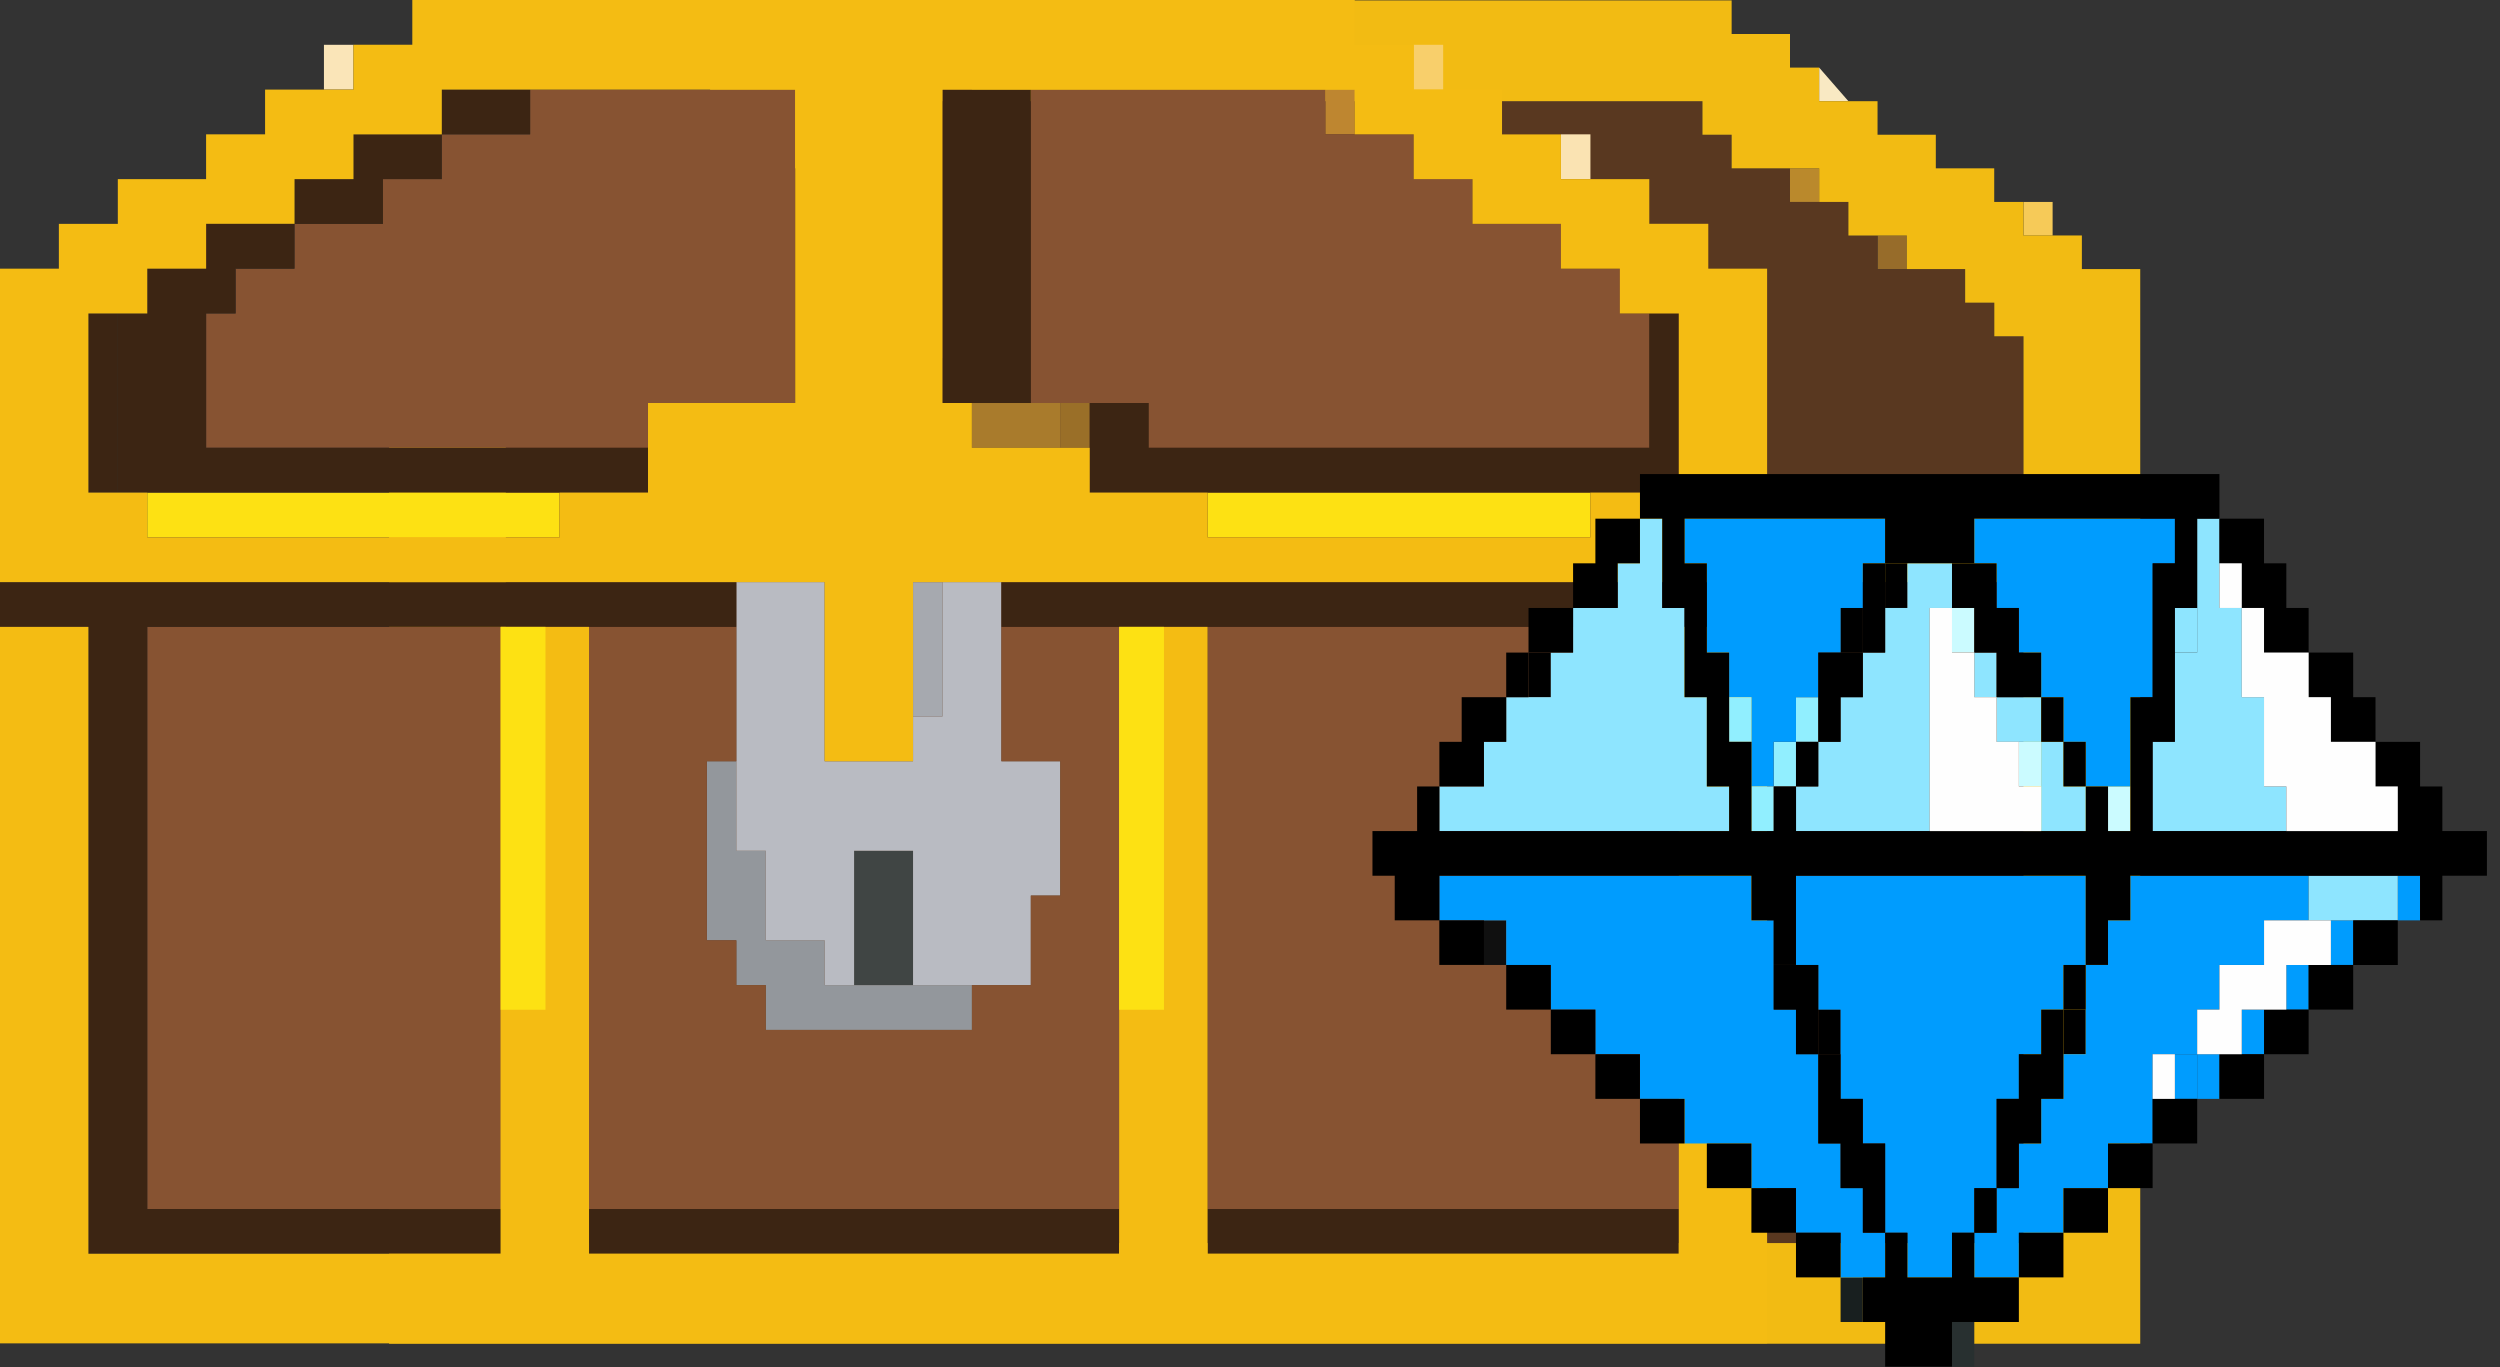 <svg xmlns="http://www.w3.org/2000/svg" width="64" height="35"><rect width="100%" height="100%" fill="#333333" stroke="none"/><g fill="none" fill-rule="evenodd"><path fill="#8C622A" d="M14.443 7.748h.747v-.859h-.747z"/><path fill="#976C2A" d="M48.065 6.889h.748V6.03h-.748z"/><path fill="#744E27" d="M15.937 6.889h.746V6.03h-.746z"/><path fill="#F6CA58" d="M51.801 6.03h.746v-.86h-.746z"/><path fill="#BA892C" d="M45.824 5.17h.746v-.86h-.746z"/><path fill="#593820" d="M51.053 8.609v-.86h-.746v-.86h-2.242V6.03h-.747v-.86h-1.494v-.86h-1.496v-.859h-.746V2.59H21.168v.861h-.748v.859h-1.495v.86h-1.494v.86h-.747v.859H15.19v.86h-1.495v.86h-.746V31.822H51.8V14.627h-8.966V12.908H51.8V8.609z"/><path fill="#F9E5B4" d="M15.937 3.45h.746v-.86h-.746z"/><path fill="#F9E9C3" d="M46.57 2.59h.749l-.749-.86z"/><path fill="#F2BB13" d="M43.582.011H20.42v.86h-1.494v.859h-.747v.86h-1.495v.861H15.19v.859h-1.494v.86H12.2v.86h-.746v.859H9.96V34.4h44.83V6.888h-1.494v-.86H51.8V5.17h-.748v-.86h-1.495v-.86h-1.492v-.86H46.57v-.86h-.746V.87H44.33V.011h-.747zm-30.633 30.95L12.95 8.61h.747v-.86h.747v-.86h1.494v-.86h1.495v-.86h1.494v-.86h1.494v-.86h.748v-.86h22.414v.86h.747v.859h2.241v.86h.748v.86h1.495v.859h1.494v.86h.746v.86h.748v4.3h-8.967v1.719H51.8v17.195H12.949v-.86z"/><path fill="#404544" d="M22.62 21.78h-.756v3.439h1.509V21.78z"/><path fill="#93979C" d="M24.127 25.219h-3.016v-1.147h-1.508V21.78h-.753v-2.292h-.755v4.584h.755v1.147h.753v1.147H24.881v-1.147z"/><path fill="#A6A9AF" d="M23.374 18.341h.753v-1.146h-.753zm0-1.146h.753v-1.147h-.753zm0-1.147h.753v-1.145h-.753z"/><path fill="#B9BBC2" d="M26.389 19.488h-.753v-4.586h-1.509v3.439h-.753v1.147h-2.263v-4.586H18.85v6.878h.753v2.293h1.508v1.146h.754V21.78h1.509v3.439h3.015v-2.292h.754v-3.439z"/><path fill="#FDE113" d="M39.961 12.609h-9.048v1.147h9.802v-1.147zm-27.143 0H3.77v1.147h10.555v-1.147h-.753z"/><path fill="#9A6F28" d="M27.143 11.463h.753v-1.146h-.753z"/><path fill="#A97B2C" d="M26.389 11.463h.754v-1.146h-.754zm-.753 0h.753v-1.146h-.753zm-.755 0h.755v-1.146h-.755z"/><path fill="#FAE3B2" d="M39.961 4.585h.754V3.439h-.754z"/><path fill="#BE8630" d="M33.929 3.439h.753V2.293h-.753z"/><path fill="#875332" d="M42.222 16.048H30.912V30.951h12.065V16.048zm-15.079 0H25.636V19.488H27.143v3.439h-.754v2.292h-1.508v1.147H19.603v-1.147h-.753v-1.147h-.756v-4.584h.756V16.048h-3.771V30.951H28.65V16.048h-.753zm-15.834 0H3.77V30.951h9.048V16.048h-.755zm20.357-4.585H42.222V8.024h-.753V6.878h-1.508V5.732h-2.262V4.585h-1.508V3.439h-2.262V2.293h-7.54V10.317h3.016v1.146h1.508zm-15.832 0h.754v-1.146h3.769V2.293h-6.786v1.146H11.31v1.146H9.803v1.147H7.539v1.146H6.032v1.146h-.755v3.439h9.802zm8.293-9.17V10.317h.754V2.293z"/><path fill="#3C2513" d="M2.262 8.024v4.586h.754V8.024z"/><path fill="#875332" d="M5.276 6.878h.756V5.732h-.756z"/><path fill="#3C2513" d="M41.468 30.951H30.913v1.146h12.064v-1.146h-.755zm-14.325 0H15.079v1.146H28.65v-1.146h-.753zm17.341-16.049H25.636v1.146h19.602v-1.146zm-26.39.001H0v1.145h2.263V32.096h10.556v-1.145H3.77V16.048h15.08v-1.145zm11.311-2.294H42.977V8.024h-.755v3.439H29.405v-1.146h-1.508v2.292h.753zm-24.882 0H16.588v-1.146H5.277V8.024h.755V6.878H7.539V5.732H5.277v1.146H3.771v1.146h.752H3.016v4.585h.755zm21.866-2.292V2.294H24.127v8.023h1.132zM9.048 5.732h.755V4.585h1.506V3.439H9.048v1.146H7.539v1.147h.754zm3.77-2.293h.754V2.293h-2.263v1.146h.754z"/><path fill="#F8CF6B" d="M36.192 2.293h.753V1.147h-.753z"/><path fill="#FAE5B8" d="M8.293 2.293h.755V1.147h-.755z"/><path fill="#F4BC13" d="M44.484 16.048H42.977V32.096H30.913V16.048H28.65V32.096H15.079V16.048H12.819V32.096H2.263V16.048H0V34.39H45.238V16.048z"/><path fill="#F4BC13" d="M33.929 0H10.555v1.146H9.048v1.147H6.786v1.146h-1.51v1.146h-2.26v1.146H1.507v1.147H0v8.025h21.11v4.585h2.264v-4.585h21.864V6.878h-1.506V5.73h-1.51V4.585H39.96V3.44h-1.508V2.293h-2.261V1.146h-1.51V0h-.753zm-9.802 9.171-.001-6.878h10.555v1.146h1.51v1.146h1.506v1.146h2.263v1.147h1.508v1.146h1.509v4.586h-2.262v1.145h-9.802V12.61h-3.016v-1.147H24.88v-1.146h-.754V9.17zM2.263 11.463V8.024H3.77V6.878h1.506V5.73H7.54V4.585h1.509V3.44h2.261V2.293h9.048v8.024h-3.769v2.293h-2.262v1.145H3.77V12.61H2.263v-1.147z"/><path fill="#FDE113" d="M29.797 25.096v-9.048H28.65V25.85h1.147zm-15.833 0v-9.048h-1.146V25.85h1.146z"/><path fill="#F2BB13" d="M42.977 14.902H51.8v-.7h-8.823z"/><g><path fill="#283030" d="M49.971 34.986h.571v-1.143h-.571z"/><path fill="#181F1F" d="M47.119 33.843h.57v-1.142h-.57z"/><path fill="#000" d="M52.824 26.988h.571v-1.142h-.571zm-6.276 0h.571v-1.142h-.571z"/><path fill="#101010" d="M37.989 24.703h.57v-1.142h-.57z"/><path fill="#CBFBFF" d="M53.965 21.276h.571v-1.143h-.571zm-2.282-1.143h.57v-1.142h-.57z"/><path fill="#91EFFF" d="M45.406 20.133h.571v-1.142h-.571zm.571-1.142h.571v-1.142h-.571z"/><path fill="#000" d="M39.13 17.849h.571v-1.143h-.571z"/><path fill="#8EE5FF" d="M55.677 16.706h.571v-1.142h-.571z"/><path fill="#CBFBFF" d="M49.971 16.706h.571v-1.142h-.571z"/><path fill="#000" d="M47.119 16.706h.57v-1.142h-.57zm1.141-1.142h.57v-1.143h-.57z"/><path fill="#009CFE" d="M47.689 30.416h-.57v-1.143h-.571v-2.285h-.571v-1.142h-.57v-2.285h-.571v-1.142H36.848v1.142H38.559v1.143h1.142v1.142h1.141v1.142h1.141v1.143h1.141v1.142h1.712v1.143h1.141v1.142h1.142v1.143h1.141v-1.143h-.571zm3.424 0v-2.285h.57v-1.143h.571v-1.142h.57v-1.142h.571v-2.285H45.977v2.285h.571v1.142h.571v2.285h.57v1.142h.571v2.285h.57v1.143h1.141v-1.143h.571v-1.142zm5.135-2.285h.57v-1.143h-.57zm1.141-1.143h.57v-1.142h-.57zm1.141-1.142h.571v-1.143h-.571zm1.141-1.143h.571v-1.142h-.571zm1.712-1.142h.571v-1.142h-.571z"/><path fill="#009CFE" d="M57.96 22.419H54.536v1.142h-.571v1.142h-.57v2.285h-.571v1.143h-.57v1.142h-.571v1.143h-.57v1.143h-.571v1.142h1.141v-1.142h1.141v-1.143h1.141v-1.143h1.142v-2.285h1.141v-1.142h.57v-1.143h1.142v-1.142h1.141v-1.142h-.571zm-6.847-6.855h.57v1.142h.571v1.143h.57v1.142h.571v1.142h1.141v-2.284h.571v-3.428h.57v-1.143h-5.135v1.143h.571zm-7.418 0v1.142h.57v1.143h.571v2.284h.57v-1.142h.571v-1.142h.571v-1.143h.571v-1.142h.57v-1.143h.571v-1.143h-5.136v1.143h.571z"/><path fill="#009CFE" d="M55.677 28.131h.571v-1.143h-.571z"/><path fill="#8EE5FF" d="M60.242 22.419h-1.141v1.142h2.282v-1.142h-.57z"/><path fill="#91EFFF" d="M44.836 21.276h.57v-1.143h-.57z"/><path fill="#8EE5FF" d="M57.96 18.991v-1.143h-.571v-2.284h-.571v-2.286h-.57v3.428h-.571v2.285h-.57v2.285H58.53v-1.143h-.57zm-5.136 0h-.57v2.285h1.141v-1.143h-.571zm-9.129 0v-1.143h-.571v-2.284h-.57v-2.286h-.571v1.143h-.57v1.143h-1.142v1.142h-.57v1.142h-1.142v1.143h-.57v1.142h-1.141v1.143h7.417v-1.143h-.57zm7.988-1.143h-.57v1.143h1.141v-1.143z"/><path fill="#91EFFF" d="M44.265 18.991h.571v-1.142h-.571z"/><path fill="#8EE5FF" d="M50.542 17.849h.57v-1.143h-.57zm-1.712-3.428v1.143h-.57v1.142h-.571v1.142h-.57v1.143h-.571v1.142h-.571v1.143H49.401v-5.712h.57v-1.143h-.57z"/><path fill="#000" d="M42.553 28.131h-.57v-1.143h-1.141v1.143h1.141v1.142h1.141v-1.142zm7.418-13.71v1.143h.571v1.142h.571v1.143h1.141v-1.143h-.571v-1.142h-.57v-1.143h-.571zm2.853 18.28v-1.143h-1.141v1.143h.571zm-2.853-1.143v1.143H48.83v-1.143h-.57v1.143h-.571v1.142h.571v1.143H49.971v-1.143H51.683v-1.142h-1.141v-1.143zm-3.994 0v1.143h1.142v-1.143h-.571zm7.988 0v-1.142h-1.141v1.142h.571z"/><path fill="#000" d="M50.542 31.559h.571v-1.143h-.571zm-5.136-1.143h-.57v1.142h1.141v-1.142zm9.701 0v-1.143h1.141v-1.142h-1.141v1.142h-1.142v1.143h.571zm-6.847-1.143h-.571v-1.142h-.57v-1.143h-.571v2.285h.571v1.143h.57v1.142h.571v-1.142zm-3.995 0h-.57v1.143h1.141v-1.143zm12.553-2.285v1.143h1.142v-1.143h-.571zm1.142-1.142v1.142h1.141v-1.142h-.571zm-5.706 1.142h-.571v1.143h-.57v2.285h.57v-1.143h.571v-1.142h.57v-2.285h-.57zm-11.983-1.142h-.57v1.142h1.141v-1.142zm18.83-1.143v1.143h1.141v-1.143h-.571zm-6.277 1.143h.571v-1.143h-.571zm-6.276-1.143h-1.142v1.143h.571v1.142h.571v-1.142zm-7.418 0h-.571v1.143h1.142v-1.143zm21.112-1.142v1.143h1.141v-1.143h-.57z"/><path fill="#000" d="M41.983 12.136v1.142h.57v2.286h.571v2.284h.571v2.285h.57v1.143h-7.417v-1.143h-.57v1.143h-1.143v1.142h.57v1.143h1.141v1.142h1.144v-1.142h-1.142v-1.143h7.988v1.143h.57v1.142h.571v-2.285h-.57 7.987v2.285h.571v-1.142h.571v-1.143h7.417v1.143h.571v-1.143h1.141v-1.142h-1.141v-1.143h-.57v-1.142h-1.141v1.142h.57v1.143h-6.276V18.99h.57v-3.426h.57v-2.286h.571v-1.142H41.983zm6.847 2.284h1.711v-1.142h5.137v1.143h-.57v3.427h-.57v3.428h-.572v-1.143h-.57v1.143h-7.417v-1.143h-.571v1.143h-.57V18.99h-.572v-2.284h-.57v-2.285h-.57v-1.143h5.132v1.143h.571z"/><path fill="#000" d="M52.824 20.133h.571v-1.142h-.571zm-6.847 0h.571v-1.142h-.571zm-7.988 0v-1.142h.57v-1.143h-1.14v1.143h-.571v1.142h.571zm14.265-1.142h.57v-1.142h-.57zm7.417-1.143v1.143h1.142v-1.143h-.571v-1.142h-1.141v1.142zm-13.123-1.142v2.285h.571v-1.142h.57v-1.143h-.57zm-7.418 0h1.141v-1.142H39.13v1.142h-.571v1.143h.571zm8.559-1.142v1.142h.571v-2.285h-.571zm-6.276 0v-1.143h-1.142v1.143h.571zm15.976-1.143v1.143h.57v1.142h1.142v-1.142h-.571v-1.143h-.571v-1.143h-1.141v1.143zm-15.406 0v-1.143h-1.141v1.143h.571z"/><path fill="#FEFEFE" d="M55.107 28.131h.57v-1.143h-.57zm3.423-4.57h-.57v1.143h-1.142v1.142h-.57v1.142h1.141v-1.142h1.141v-1.142h1.141v-1.143H59.1zm-6.847-4.57h-.57v-1.143h-.571v-1.142h-.571v-1.142h-.57V21.276H52.254v-1.143h-.571zm9.13 1.142v-1.142h-1.142v-1.143h-.57v-1.142h-1.142v-1.142h-.57v2.284h.57v2.285h.571v1.143H61.383v-1.143zm-3.995-4.569h.571v-1.143h-.571z"/></g></g></svg>